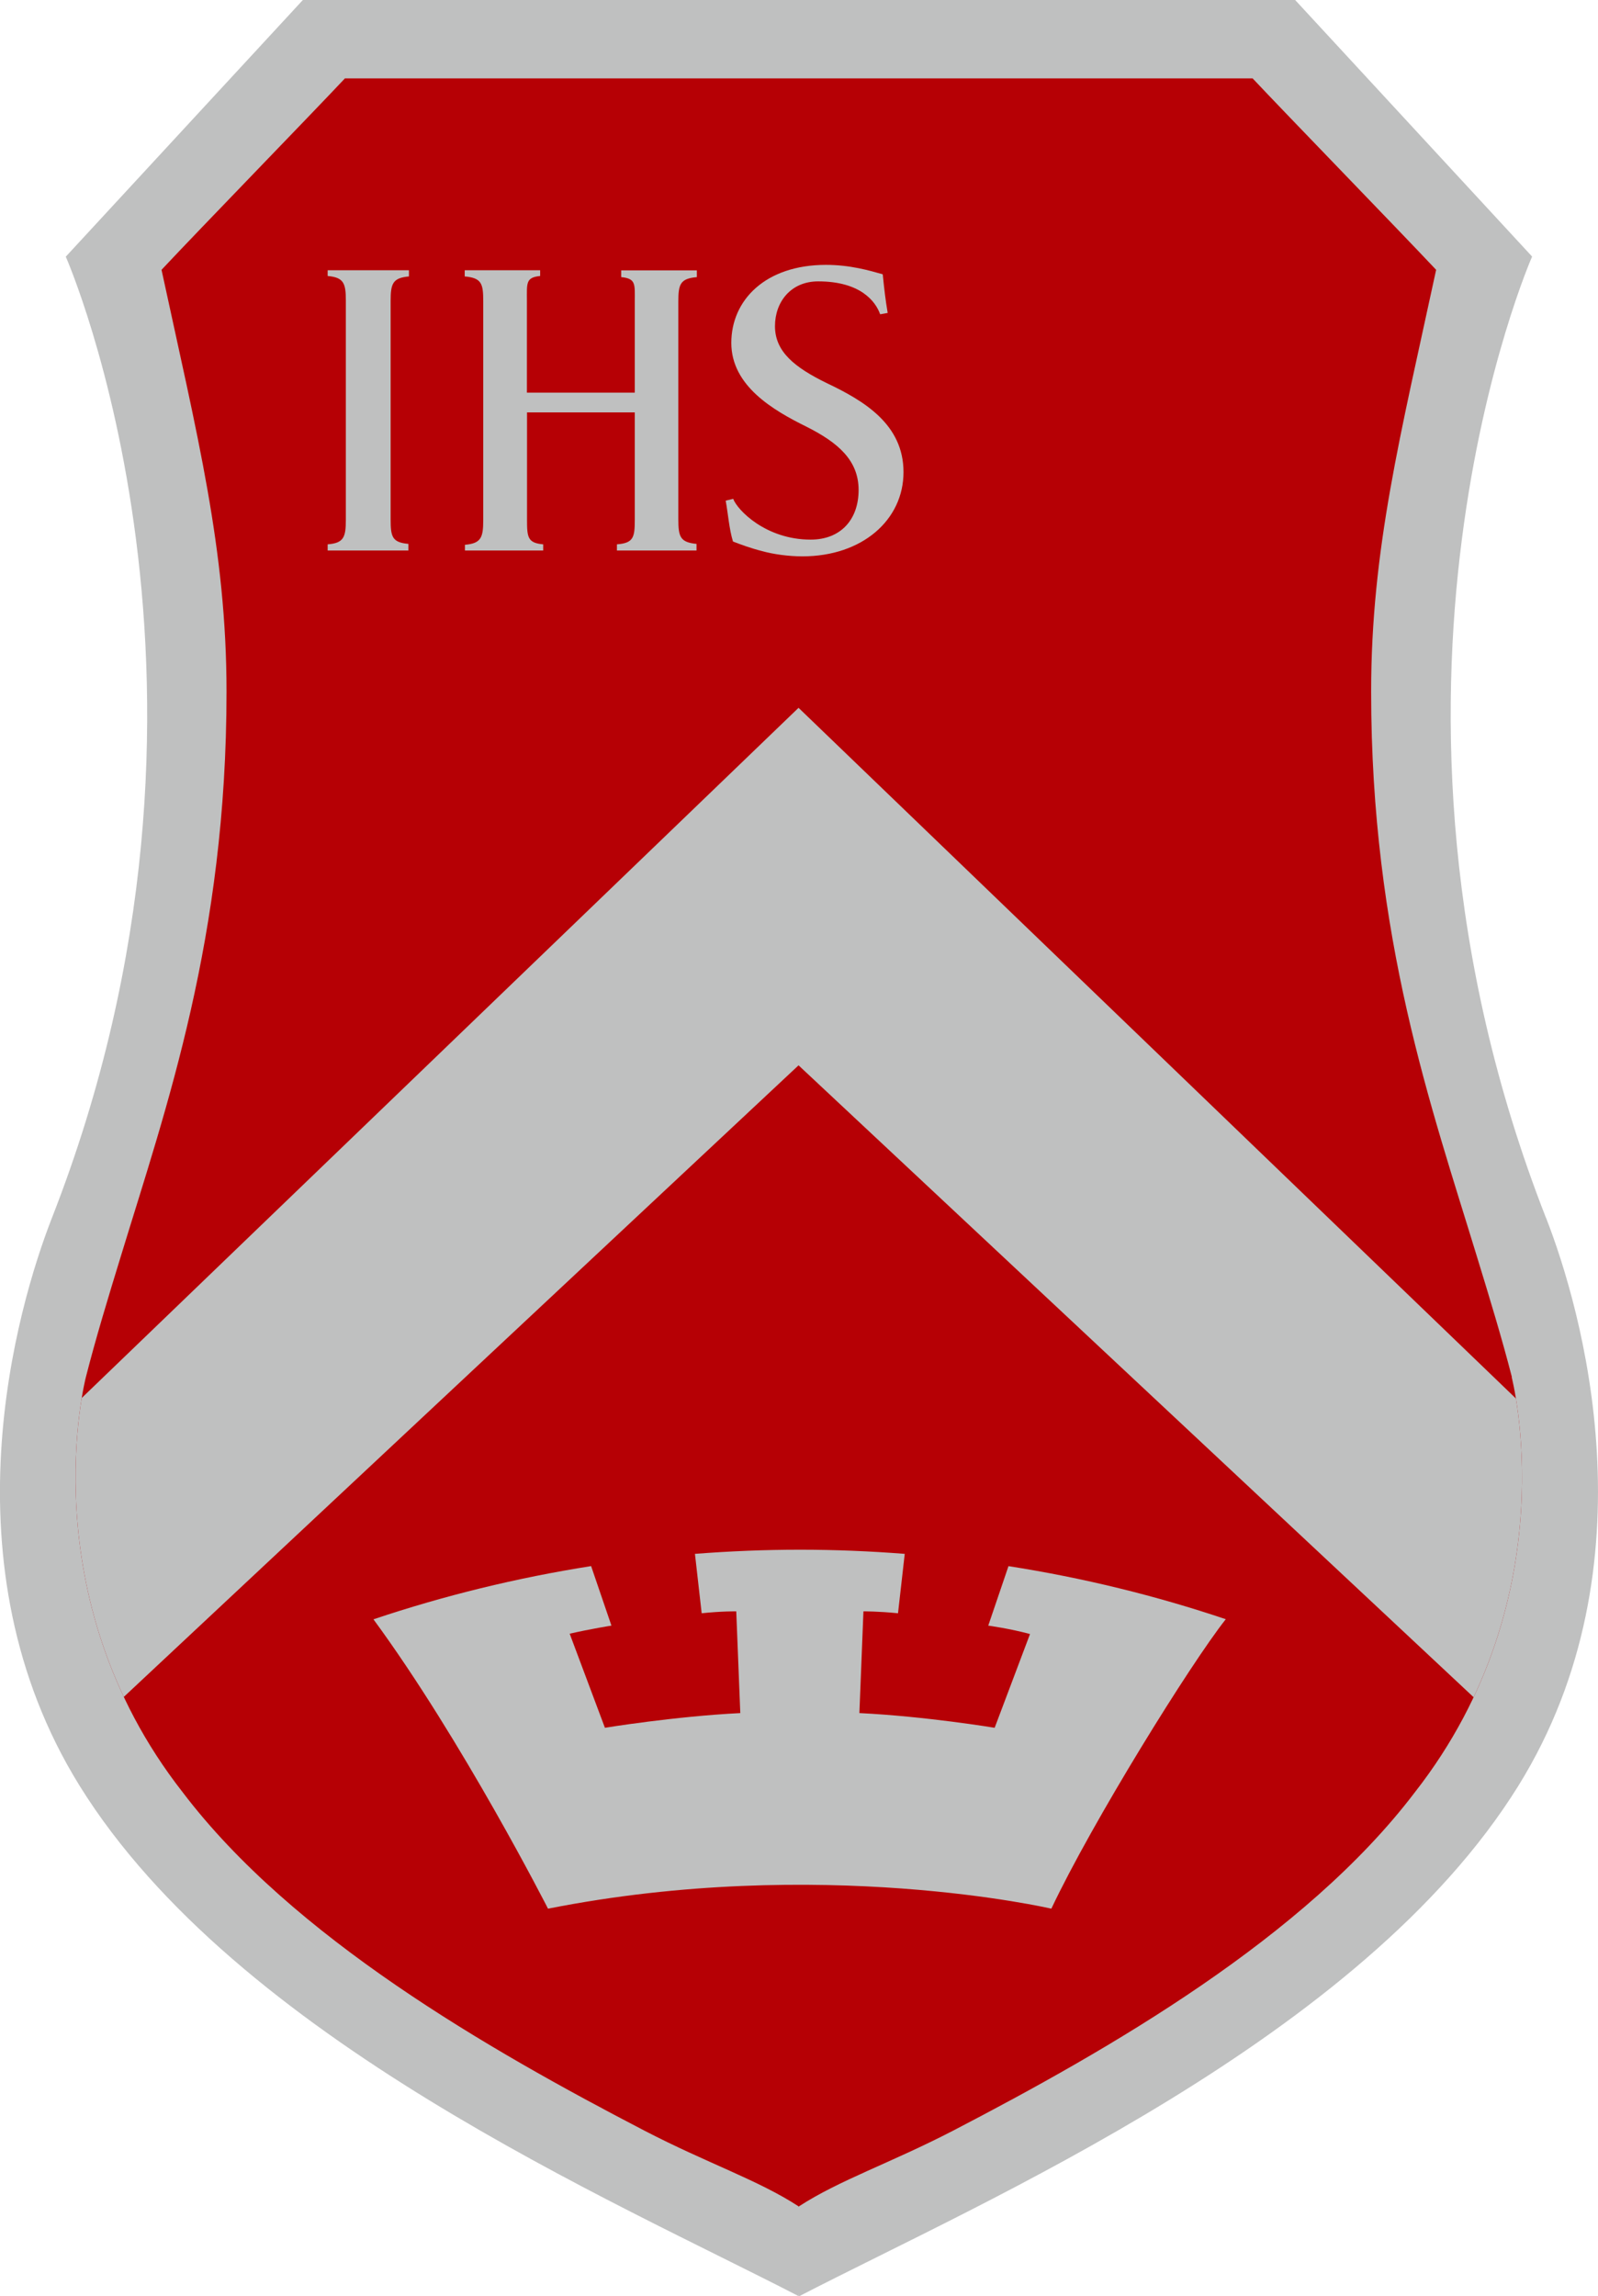 <?xml version="1.0" encoding="UTF-8"?><svg id="_레이어_2" xmlns="http://www.w3.org/2000/svg" xmlns:xlink="http://www.w3.org/1999/xlink" viewBox="0 0 142.36 204.5"><defs><style>.cls-1{fill:#b60005;}.cls-2{fill:#bfc0c0;}.cls-3{clip-path:url(#clippath);}</style><clipPath id="clippath"><path class="cls-1" d="M134.69,122.65c-.89-3.46-1.97-7-3.12-10.75-4.06-13.3-9.42-28.38-9.42-50.29,0-12.69,2.61-22.83,5.79-37.58-3.56-3.78-13.25-13.75-16.35-17.05H30.73c-3.1,3.3-12.79,13.26-16.34,17.05,3.18,14.75,5.79,24.89,5.79,37.58,0,21.91-5.36,36.99-9.42,50.29-1.15,3.75-2.23,7.3-3.11,10.75,0,0-5.08,19.47,8.63,36.98,9.81,12.92,27.2,22.89,41.13,30.13,5.61,2.91,10.14,4.4,13.73,6.74v.03s0,0,0,0c0,0,.01,0,.02-.01,0,0,.02,0,.02.01,0,0,0,0,0,0v-.03c3.6-2.34,8.12-3.84,13.73-6.74,13.93-7.24,31.32-17.21,41.13-30.13,13.72-17.52,8.63-36.98,8.63-36.98Z"/></clipPath></defs><g id="_레이어_1-2"><path class="cls-2" d="M137.72,108.45c-18.34-46.87-1.23-85.6-1.23-85.6L115.38,0H26.98L5.86,22.86s17.11,38.73-1.23,85.6c-3.14,8.03-9.77,30.88,2.46,50.58,13.98,22.53,47.63,36.96,64.08,45.47v-.21s.02.21.02.21c16.45-8.51,50.1-22.94,64.08-45.47,12.22-19.7,5.6-42.55,2.46-50.58Z"/><path class="cls-1" d="M134.69,122.65c-.89-3.46-1.97-7-3.12-10.75-4.06-13.3-9.42-28.38-9.42-50.29,0-12.69,2.61-22.83,5.79-37.58-3.56-3.78-13.25-13.75-16.35-17.05H30.73c-3.1,3.3-12.79,13.26-16.34,17.05,3.18,14.75,5.79,24.89,5.79,37.58,0,21.91-5.36,36.99-9.42,50.29-1.15,3.75-2.23,7.3-3.11,10.75,0,0-5.08,19.47,8.63,36.98,9.81,12.92,27.2,22.89,41.13,30.13,5.61,2.91,10.14,4.4,13.73,6.74v.03s0,0,0,0c0,0,.01,0,.02-.01,0,0,.02,0,.02.01,0,0,0,0,0,0v-.03c3.6-2.34,8.12-3.84,13.73-6.74,13.93-7.24,31.32-17.21,41.13-30.13,13.72-17.52,8.63-36.98,8.63-36.98Z"/><g class="cls-3"><path class="cls-2" d="M142.14,131.38L71.14,63.04.14,131.38c-2.03,10.43-1.63,21.42.62,29.36l70.38-65.86,70.38,65.86c2.25-7.93,2.65-18.92.62-29.36Z"/></g><path class="cls-2" d="M30.81,26.77c0-1.55-.19-2.06-1.62-2.19v-.51h7.24v.55c-1.45.13-1.63.64-1.63,2.19v19.44c0,1.55.13,2.06,1.58,2.19v.59h-7.19v-.55c1.43-.11,1.62-.63,1.62-2.18v-19.53Z"/><path class="cls-2" d="M56.55,34.97v-8.1c0-1.55.13-2.06-1.21-2.19v-.6h6.74v.6c-1.49.13-1.65.64-1.65,2.19v19.37c0,1.56.16,2.06,1.62,2.2v.59h-7.09v-.55c1.48-.11,1.59-.63,1.59-2.18v-9.57h-9.6v9.57c0,1.55.06,2.06,1.44,2.18v.55h-6.97v-.51c1.43-.12,1.63-.64,1.63-2.18v-19.53c0-1.55-.15-2.06-1.65-2.19v-.55h6.72v.51c-1.3.13-1.18.64-1.18,2.19v8.2h9.6Z"/><path class="cls-2" d="M65.31,44.41c.37,1.02,2.92,3.65,6.91,3.65,2.68,0,4.27-1.79,4.27-4.42s-1.81-4.21-4.63-5.63c-2.98-1.47-6.71-3.64-6.71-7.47s3.06-6.95,8.43-6.95c2.15,0,3.87.5,5.06.84.15,1.49.25,2.3.44,3.44l-.67.12c-.41-1.16-1.77-2.93-5.52-2.93-2.43,0-3.85,1.82-3.85,3.99,0,2.29,1.78,3.68,4.59,5.06,3.35,1.59,6.86,3.68,6.86,7.94s-3.68,7.5-9.01,7.5c-1.28,0-2.62-.2-3.56-.46-1.03-.26-1.89-.58-2.62-.86-.34-1.1-.44-2.48-.65-3.64l.66-.16Z"/><path class="cls-2" d="M89.84,139.49l-1.8,5.29s1.91.26,3.72.75l-3.15,8.35s-6.13-1.02-12.05-1.31l.36-9.06s1.3-.01,3.08.17l.6-5.29c-3.08-.24-6.19-.37-9.33-.37s-6.27.13-9.36.37l.6,5.29c1.78-.19,3.08-.17,3.08-.17l.36,9.06c-5.93.3-12.06,1.31-12.06,1.31l-3.14-8.38c1.88-.43,3.72-.72,3.72-.72l-1.81-5.3c-6.66,1.05-13.14,2.64-19.39,4.74,7.92,10.78,15.55,25.77,15.55,25.77,24.24-4.79,44.84,0,44.84,0,3.65-7.72,12.39-21.8,15.54-25.78-6.24-2.1-12.72-3.69-19.38-4.73Z"/></g></svg>